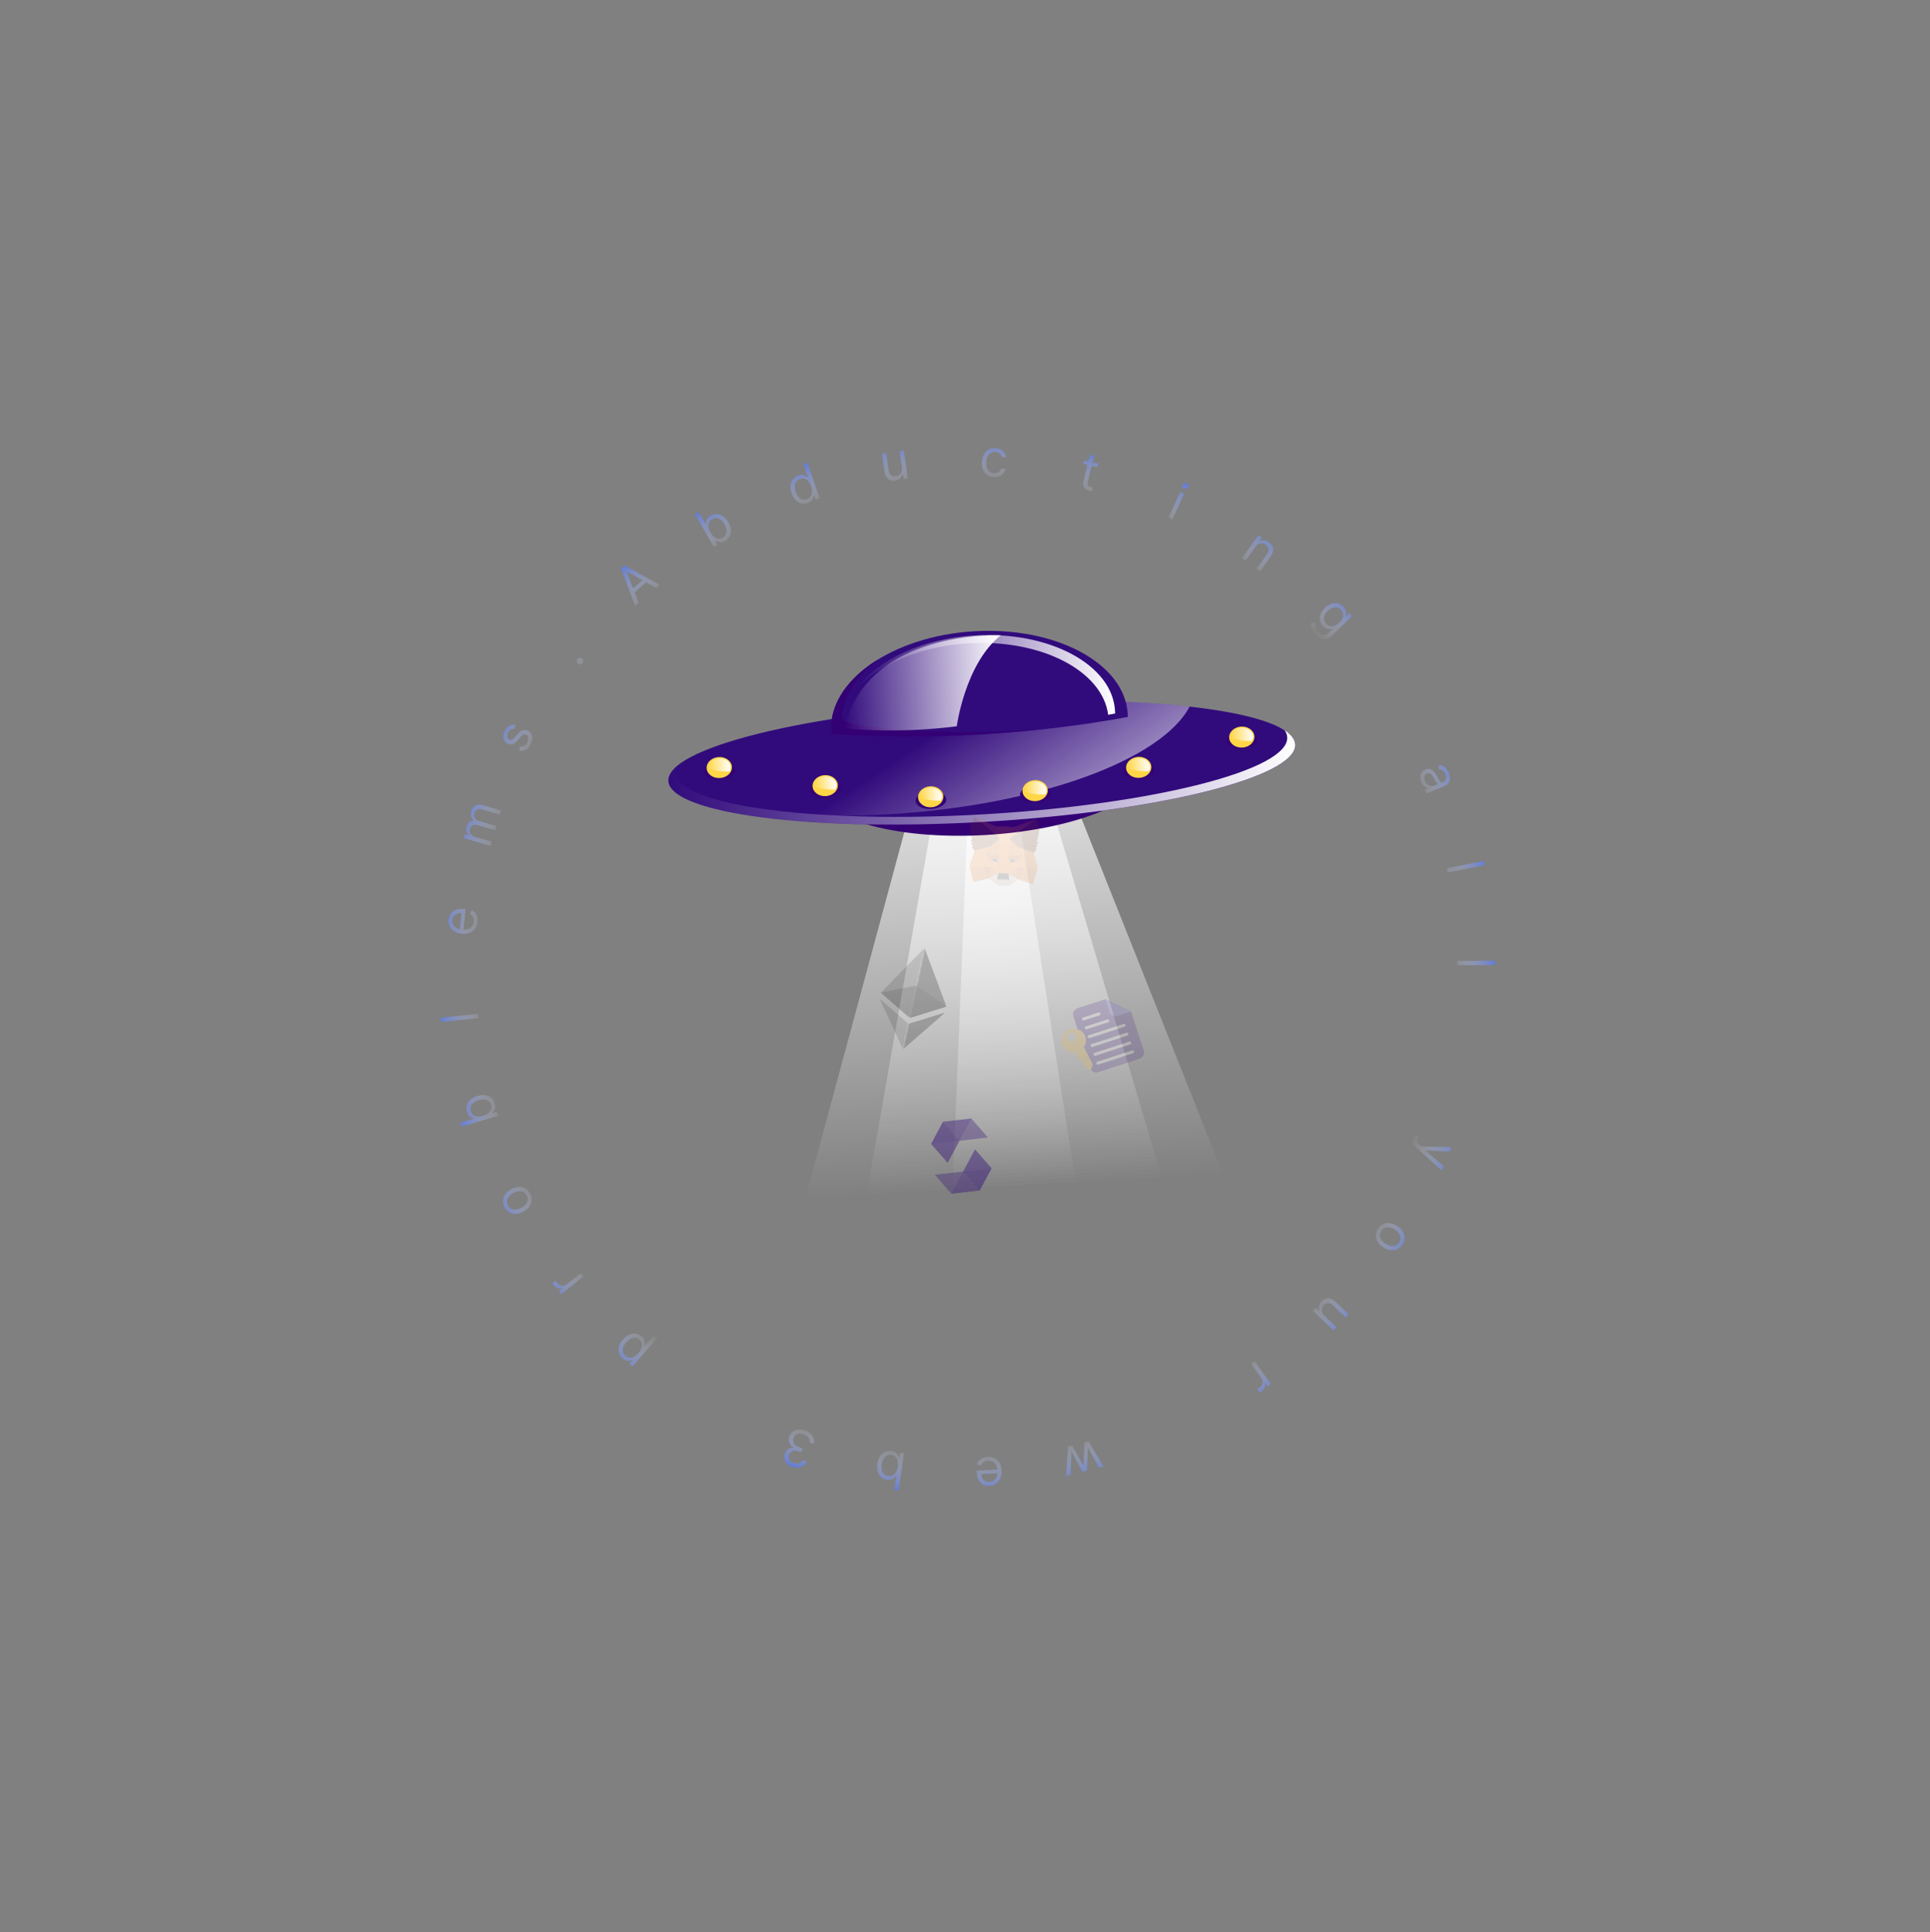 <svg width="1120" height="1121" viewBox="0 0 1120 1121" fill="none" xmlns="http://www.w3.org/2000/svg">
<rect x="0" y="0" width="1120" height="1121" fill="#808080" stroke="none"/>
<path d="M370.699 349.748L368.611 351.568L360.335 329.837L362.39 328.045L382.743 339.245L380.655 341.066L363.691 331.49L363.563 331.602L370.699 349.748ZM365.878 342.644L374.293 335.306L375.83 337.075L367.416 344.413L365.878 342.644Z" fill="url(#paint0_linear_10_604)"/>
<path d="M414.211 317.268L403.299 298.375L405.471 297.108L409.499 304.082L409.683 303.975C409.7 303.636 409.74 303.193 409.802 302.647C409.867 302.092 410.079 301.507 410.438 300.895C410.8 300.272 411.442 299.693 412.362 299.156C413.552 298.461 414.773 298.148 416.026 298.214C417.278 298.281 418.475 298.713 419.617 299.511C420.758 300.309 421.759 301.452 422.618 302.94C423.485 304.441 423.982 305.89 424.108 307.288C424.231 308.68 424.016 309.94 423.462 311.069C422.905 312.192 422.038 313.097 420.86 313.784C419.952 314.314 419.138 314.587 418.418 314.604C417.695 314.615 417.074 314.513 416.555 314.297C416.034 314.075 415.618 313.882 415.31 313.717L415.052 313.867L416.309 316.044L414.211 317.268ZM412.254 308.938C412.872 310.008 413.574 310.861 414.359 311.496C415.141 312.125 415.966 312.495 416.833 312.606C417.697 312.71 418.565 312.508 419.436 312C420.344 311.47 420.963 310.788 421.293 309.954C421.626 309.11 421.709 308.19 421.544 307.193C421.381 306.186 421.008 305.179 420.425 304.17C419.85 303.174 419.178 302.365 418.409 301.745C417.643 301.115 416.819 300.745 415.935 300.635C415.054 300.516 414.154 300.725 413.234 301.262C412.35 301.777 411.738 302.435 411.396 303.234C411.051 304.028 410.955 304.914 411.11 305.893C411.262 306.865 411.643 307.88 412.254 308.938Z" fill="url(#paint1_linear_10_604)"/>
<path d="M468.687 291.852C467.401 292.306 466.153 292.38 464.944 292.076C463.732 291.765 462.642 291.11 461.674 290.111C460.703 289.105 459.935 287.783 459.37 286.145C458.809 284.52 458.601 283.012 458.744 281.621C458.888 280.23 459.343 279.034 460.11 278.034C460.877 277.033 461.91 276.304 463.209 275.846C464.214 275.492 465.065 275.38 465.764 275.51C466.467 275.631 467.046 275.849 467.5 276.163C467.958 276.469 468.321 276.725 468.587 276.932L468.788 276.861L466.161 269.248L468.533 268.412L475.649 289.037L473.358 289.844L472.538 287.467L472.257 287.567C472.18 287.91 472.055 288.353 471.882 288.896C471.706 289.433 471.378 289.974 470.898 290.519C470.415 291.059 469.678 291.503 468.687 291.852ZM468.272 289.604C469.223 289.269 469.941 288.737 470.426 288.009C470.909 287.274 471.168 286.403 471.204 285.396C471.237 284.383 471.053 283.292 470.649 282.124C470.251 280.969 469.735 280.018 469.101 279.27C468.465 278.515 467.735 278.012 466.912 277.76C466.087 277.501 465.192 277.542 464.227 277.882C463.222 278.236 462.474 278.789 461.983 279.542C461.496 280.286 461.236 281.157 461.205 282.155C461.178 283.143 461.352 284.181 461.727 285.269C462.107 286.37 462.62 287.311 463.265 288.093C463.915 288.865 464.663 289.4 465.509 289.697C466.359 289.984 467.28 289.953 468.272 289.604Z" fill="url(#paint2_linear_10_604)"/>
<path d="M523.382 271.323L522.021 261.746L524.507 261.372L526.81 277.573L524.324 277.946L523.934 275.204L523.765 275.23C523.503 276.109 523.013 276.897 522.294 277.594C521.574 278.284 520.603 278.721 519.381 278.905C518.37 279.057 517.439 278.97 516.59 278.645C515.739 278.313 515.025 277.731 514.448 276.899C513.869 276.059 513.482 274.95 513.286 273.572L511.823 263.278L514.309 262.904L515.748 273.03C515.916 274.211 516.38 275.104 517.14 275.708C517.908 276.311 518.807 276.535 519.84 276.379C520.458 276.287 521.064 276.034 521.658 275.622C522.259 275.208 522.731 274.642 523.074 273.922C523.423 273.202 523.526 272.335 523.382 271.323Z" fill="url(#paint3_linear_10_604)"/>
<path d="M576.761 276.857C575.228 276.794 573.926 276.377 572.855 275.608C571.783 274.839 570.981 273.807 570.447 272.513C569.914 271.219 569.687 269.756 569.768 268.124C569.85 266.464 570.227 265.012 570.9 263.767C571.58 262.516 572.488 261.555 573.623 260.884C574.766 260.206 576.075 259.897 577.551 259.958C578.701 260.005 579.726 260.261 580.628 260.724C581.529 261.188 582.256 261.815 582.807 262.606C583.358 263.396 583.68 264.305 583.771 265.332L581.259 265.229C581.104 264.476 580.711 263.799 580.079 263.197C579.455 262.588 578.59 262.261 577.483 262.215C576.503 262.175 575.632 262.395 574.869 262.875C574.113 263.349 573.507 264.038 573.05 264.944C572.6 265.842 572.345 266.908 572.284 268.143C572.222 269.405 572.366 270.513 572.718 271.466C573.076 272.419 573.608 273.169 574.313 273.717C575.026 274.265 575.879 274.56 576.872 274.601C577.525 274.628 578.123 274.539 578.666 274.334C579.21 274.129 579.677 273.821 580.067 273.411C580.457 273 580.744 272.5 580.93 271.911L583.442 272.014C583.252 272.973 582.858 273.828 582.26 274.578C581.668 275.321 580.904 275.901 579.966 276.317C579.036 276.727 577.967 276.907 576.761 276.857Z" fill="url(#paint4_linear_10_604)"/>
<path d="M637.425 269.009L636.92 271.079L628.667 269.128L629.172 267.058L637.425 269.009ZM632.506 263.818L634.953 264.396L631.258 279.549C631.09 280.239 631.064 280.78 631.18 281.172C631.305 281.559 631.513 281.849 631.802 282.042C632.1 282.229 632.428 282.365 632.788 282.45C633.057 282.514 633.282 282.552 633.462 282.565C633.643 282.572 633.788 282.577 633.896 282.581L633.859 284.892C633.678 284.915 633.431 284.923 633.119 284.915C632.805 284.913 632.42 284.859 631.964 284.751C631.273 284.588 630.631 284.279 630.04 283.826C629.456 283.374 629.02 282.793 628.733 282.083C628.452 281.374 628.425 280.558 628.65 279.633L632.506 263.818Z" fill="url(#paint5_linear_10_604)"/>
<path d="M678.081 300.35L684.881 285.466L687.173 286.499L680.373 301.383L678.081 300.35ZM687.179 283.51C686.733 283.309 686.417 282.983 686.232 282.534C686.053 282.087 686.061 281.651 686.256 281.224C686.451 280.798 686.776 280.505 687.232 280.344C687.695 280.186 688.149 280.208 688.596 280.41C689.043 280.611 689.355 280.935 689.534 281.382C689.719 281.831 689.714 282.269 689.519 282.695C689.324 283.122 688.996 283.414 688.533 283.572C688.077 283.732 687.626 283.712 687.179 283.51Z" fill="url(#paint6_linear_10_604)"/>
<path d="M728.549 317.253L722.849 325.279L720.796 323.827L730.271 310.486L732.255 311.888L730.774 313.973L730.948 314.096C731.743 313.64 732.605 313.432 733.535 313.471C734.469 313.505 735.441 313.879 736.45 314.592C737.355 315.232 738.015 315.977 738.43 316.827C738.849 317.671 738.982 318.6 738.829 319.614C738.68 320.621 738.202 321.692 737.396 322.827L731.375 331.305L729.322 329.853L735.244 321.515C735.988 320.467 736.296 319.458 736.166 318.488C736.04 317.512 735.502 316.688 734.55 316.015C733.895 315.552 733.208 315.28 732.491 315.199C731.779 315.122 731.082 315.251 730.399 315.586C729.717 315.922 729.1 316.477 728.549 317.253Z" fill="url(#paint7_linear_10_604)"/>
<path d="M763.212 368.215C762.372 367.338 761.763 366.476 761.384 365.629C761.001 364.787 760.789 363.981 760.751 363.211C760.712 362.452 760.779 361.752 760.954 361.113L763.354 361.586C763.296 361.957 763.249 362.4 763.213 362.917C763.171 363.439 763.257 364.016 763.469 364.648C763.682 365.291 764.129 365.969 764.812 366.682C765.725 367.636 766.71 368.202 767.766 368.381C768.822 368.559 769.842 368.176 770.826 367.233L773.226 364.933L773.079 364.779C772.736 364.852 772.287 364.918 771.734 364.976C771.19 365.035 770.576 364.954 769.893 364.733C769.22 364.513 768.515 364.018 767.778 363.249C766.864 362.294 766.27 361.222 765.994 360.03C765.723 358.843 765.807 357.617 766.246 356.35C766.69 355.088 767.527 353.868 768.758 352.688C769.968 351.528 771.225 350.731 772.53 350.297C773.84 349.858 775.105 349.782 776.324 350.069C777.549 350.352 778.637 350.991 779.59 351.986C780.327 352.755 780.783 353.488 780.959 354.186C781.145 354.883 781.192 355.507 781.1 356.058C781.018 356.609 780.938 357.049 780.861 357.379L781.038 357.564L782.914 355.765L784.594 357.519L772.442 369.167C771.427 370.14 770.381 370.7 769.303 370.848C768.225 371.006 767.166 370.84 766.127 370.35C765.088 369.871 764.116 369.159 763.212 368.215ZM769.644 361.932C770.342 362.66 771.098 363.116 771.913 363.299C772.727 363.483 773.573 363.405 774.449 363.067C775.325 362.729 776.199 362.143 777.07 361.307C777.921 360.491 778.55 359.643 778.955 358.763C779.361 357.882 779.508 357.013 779.395 356.157C779.283 355.3 778.873 354.503 778.166 353.764C777.429 352.995 776.62 352.54 775.739 352.401C774.863 352.266 773.974 352.385 773.073 352.758C772.176 353.136 771.327 353.708 770.527 354.475C769.707 355.261 769.104 356.085 768.719 356.946C768.344 357.807 768.22 358.663 768.348 359.515C768.485 360.367 768.917 361.173 769.644 361.932Z" fill="url(#paint8_linear_10_604)"/>
<path d="M824.648 453.525C824.263 452.562 824.095 451.615 824.143 450.683C824.198 449.748 824.478 448.909 824.985 448.167C825.498 447.421 826.248 446.848 827.234 446.447C828.103 446.094 828.875 445.979 829.552 446.102C830.235 446.223 830.846 446.508 831.384 446.956C831.923 447.404 832.406 447.943 832.834 448.574C833.271 449.209 833.677 449.861 834.051 450.529C834.538 451.404 834.926 452.117 835.214 452.666C835.512 453.22 835.789 453.598 836.046 453.8C836.305 454.009 836.622 454.037 836.997 453.885L837.076 453.853C838.05 453.457 838.7 452.882 839.026 452.128C839.355 451.381 839.304 450.47 838.875 449.395C838.429 448.281 837.837 447.506 837.097 447.07C836.357 446.635 835.66 446.401 835.004 446.369L834.908 443.832C835.988 443.853 836.915 444.089 837.692 444.54C838.478 444.995 839.13 445.573 839.647 446.275C840.174 446.981 840.59 447.716 840.896 448.481C841.091 448.969 841.256 449.554 841.39 450.235C841.534 450.921 841.547 451.632 841.429 452.37C841.313 453.115 840.976 453.831 840.417 454.518C839.858 455.206 838.976 455.794 837.772 456.284L827.785 460.345L826.853 458.01L828.905 457.176L828.858 457.057C828.466 457.032 828.008 456.912 827.486 456.695C826.963 456.478 826.448 456.117 825.939 455.61C825.431 455.104 825.001 454.409 824.648 453.525ZM826.882 453.03C827.251 453.954 827.743 454.658 828.357 455.144C828.975 455.637 829.634 455.928 830.336 456.019C831.04 456.116 831.708 456.036 832.339 455.779L834.471 454.912C834.313 454.861 834.118 454.688 833.885 454.392C833.661 454.099 833.426 453.75 833.179 453.344C832.942 452.942 832.716 452.548 832.5 452.16C832.293 451.777 832.123 451.466 831.99 451.229C831.669 450.654 831.314 450.139 830.925 449.684C830.546 449.232 830.118 448.916 829.64 448.735C829.171 448.557 828.641 448.589 828.049 448.83C827.24 449.159 826.748 449.708 826.573 450.476C826.407 451.249 826.51 452.1 826.882 453.03Z" fill="url(#paint9_linear_10_604)"/>
<path d="M861.535 501.931L840.137 506.194L839.665 503.724L861.063 499.462L861.535 501.931Z" fill="url(#paint10_linear_10_604)"/>
<path d="M867.596 559.878L845.778 560.019L845.782 557.504L867.6 557.364L867.596 559.878Z" fill="url(#paint11_linear_10_604)"/>
<path d="M820.219 659.987C820.377 659.591 820.552 659.252 820.742 658.968C820.926 658.681 821.071 658.491 821.178 658.395L823.002 659.801C822.629 660.311 822.375 660.791 822.241 661.242C822.106 661.693 822.146 662.155 822.362 662.63C822.568 663.108 823.001 663.641 823.66 664.229L824.675 665.133L842.228 665.551L841.214 668.082L827.402 667.492L827.339 667.65L837.789 676.626L836.774 679.157L821.916 665.832C821.246 665.232 820.739 664.616 820.395 663.984C820.045 663.35 819.858 662.7 819.834 662.034C819.808 661.374 819.936 660.692 820.219 659.987Z" fill="url(#paint12_linear_10_604)"/>
<path d="M799.624 712.917C800.421 711.673 801.418 710.771 802.613 710.211C803.804 709.656 805.101 709.455 806.505 709.608C807.905 709.768 809.317 710.301 810.743 711.21C812.18 712.126 813.269 713.185 814.007 714.388C814.742 715.598 815.107 716.857 815.101 718.168C815.092 719.484 814.689 720.764 813.891 722.008C813.094 723.251 812.099 724.15 810.908 724.705C809.713 725.266 808.413 725.465 807.007 725.302C805.597 725.145 804.174 724.608 802.736 723.692C801.311 722.784 800.234 721.727 799.505 720.521C798.772 719.322 798.411 718.064 798.42 716.748C798.425 715.437 798.826 714.16 799.624 712.917ZM801.529 714.131C800.923 715.075 800.667 716.007 800.761 716.926C800.855 717.845 801.203 718.702 801.806 719.499C802.409 720.296 803.171 720.988 804.094 721.576C805.016 722.164 805.97 722.565 806.954 722.779C807.939 722.994 808.872 722.953 809.754 722.656C810.637 722.359 811.381 721.739 811.987 720.794C812.593 719.85 812.845 718.916 812.745 717.993C812.645 717.07 812.291 716.209 811.682 715.408C811.074 714.608 810.308 713.914 809.386 713.326C808.463 712.738 807.513 712.339 806.534 712.128C805.556 711.917 804.628 711.962 803.752 712.263C802.876 712.563 802.134 713.186 801.529 714.131Z" fill="url(#paint13_linear_10_604)"/>
<path d="M768.514 763.307L775.531 769.965L773.8 771.789L761.93 760.525L763.661 758.701L765.67 760.608L765.788 760.484C765.449 759.634 765.347 758.715 765.482 757.727C765.622 756.744 766.117 755.804 766.968 754.907C767.672 754.165 768.46 753.66 769.332 753.391C770.209 753.127 771.134 753.143 772.106 753.439C773.084 753.74 774.078 754.369 775.087 755.328L782.63 762.485L780.899 764.309L773.48 757.269C772.615 756.447 771.695 756.034 770.72 756.03C769.74 756.03 768.891 756.409 768.172 757.167C767.742 757.62 767.421 758.191 767.208 758.88C766.99 759.574 766.969 760.308 767.145 761.082C767.316 761.861 767.772 762.603 768.514 763.307Z" fill="url(#paint14_linear_10_604)"/>
<path d="M728.051 789.72L737.554 803.041L735.581 804.458L734.146 802.446L734.007 802.545C734.235 803.378 734.178 804.228 733.837 805.094C733.495 805.96 732.926 806.679 732.13 807.251C731.98 807.359 731.79 807.49 731.561 807.646C731.332 807.802 731.156 807.915 731.032 807.987L729.547 805.905C729.629 805.873 729.806 805.785 730.079 805.641C730.35 805.508 730.621 805.344 730.892 805.149C731.538 804.685 732.018 804.135 732.332 803.499C732.644 802.873 732.778 802.217 732.734 801.531C732.689 800.856 732.452 800.218 732.023 799.616L726.009 791.186L728.051 789.72Z" fill="url(#paint15_linear_10_604)"/>
<path d="M631.713 836.193L640.388 850.896L637.824 851.534L631.454 840.21L631.289 840.251L630.836 853.275L628.231 853.924L621.954 842.62L621.788 842.661L621.284 855.654L618.72 856.292L619.721 839.18L622.12 838.583L628.541 849.938L628.789 849.876L629.315 836.791L631.713 836.193Z" fill="url(#paint16_linear_10_604)"/>
<path d="M573.214 845.2C574.789 845.115 576.163 845.389 577.336 846.023C578.503 846.664 579.424 847.595 580.099 848.818C580.767 850.048 581.139 851.5 581.216 853.174C581.293 854.848 581.056 856.341 580.505 857.651C579.947 858.968 579.134 860.015 578.068 860.791C576.995 861.575 575.721 862.006 574.246 862.086C573.395 862.132 572.548 862.036 571.705 861.797C570.862 861.558 570.086 861.138 569.376 860.536C568.666 859.941 568.085 859.133 567.633 858.112C567.181 857.091 566.919 855.818 566.849 854.293L566.8 853.229L579.396 852.547L579.495 854.718L569.453 855.261C569.496 856.184 569.718 856.997 570.12 857.7C570.515 858.405 571.059 858.948 571.752 859.33C572.438 859.712 573.234 859.879 574.142 859.83C575.142 859.776 575.996 859.481 576.704 858.945C577.404 858.416 577.932 857.747 578.286 856.939C578.64 856.13 578.796 855.275 578.754 854.374L578.688 852.927C578.631 851.692 578.37 850.657 577.905 849.822C577.434 848.994 576.805 848.377 576.018 847.972C575.232 847.573 574.332 847.401 573.318 847.456C572.658 847.492 572.067 847.616 571.543 847.83C571.013 848.05 570.562 848.359 570.189 848.756C569.816 849.161 569.537 849.652 569.35 850.231L566.893 849.681C567.111 848.845 567.507 848.098 568.081 847.441C568.655 846.791 569.378 846.268 570.248 845.873C571.119 845.484 572.108 845.26 573.214 845.2Z" fill="url(#paint17_linear_10_604)"/>
<path d="M524.62 843.149L521.484 864.74L518.993 864.398L520.151 856.428L519.94 856.399C519.716 856.655 519.41 856.978 519.023 857.369C518.628 857.767 518.1 858.096 517.438 858.356C516.767 858.622 515.905 858.683 514.849 858.538C513.484 858.35 512.33 857.844 511.388 857.019C510.446 856.194 509.774 855.116 509.371 853.785C508.969 852.454 508.892 850.937 509.139 849.237C509.388 847.522 509.896 846.075 510.662 844.897C511.428 843.727 512.378 842.868 513.513 842.321C514.646 841.782 515.888 841.605 517.239 841.79C518.28 841.933 519.089 842.22 519.665 842.651C520.241 843.088 520.665 843.551 520.938 844.041C521.211 844.537 521.417 844.945 521.557 845.265L521.852 845.306L522.214 842.818L524.62 843.149ZM520.995 850.909C521.173 849.686 521.15 848.582 520.927 847.598C520.703 846.621 520.285 845.822 519.672 845.2C519.058 844.585 518.251 844.209 517.252 844.072C516.211 843.929 515.302 844.083 514.526 844.536C513.741 844.994 513.106 845.667 512.618 846.553C512.122 847.446 511.791 848.468 511.623 849.621C511.458 850.76 511.485 851.81 511.704 852.772C511.915 853.74 512.333 854.54 512.959 855.17C513.577 855.807 514.414 856.198 515.469 856.343C516.483 856.483 517.371 856.343 518.135 855.925C518.898 855.513 519.522 854.875 520.007 854.01C520.49 853.151 520.82 852.118 520.995 850.909Z" fill="url(#paint18_linear_10_604)"/>
<path d="M467.08 829.882C468.411 830.334 469.519 830.966 470.403 831.776C471.28 832.585 471.884 833.499 472.214 834.519C472.535 835.543 472.535 836.605 472.214 837.703L469.673 836.839C469.849 836.157 469.82 835.505 469.584 834.885C469.346 834.271 468.946 833.723 468.384 833.239C467.823 832.756 467.145 832.379 466.352 832.11C465.464 831.808 464.624 831.695 463.831 831.77C463.038 831.846 462.351 832.092 461.77 832.51C461.189 832.927 460.773 833.498 460.522 834.223C460.259 834.981 460.216 835.713 460.392 836.418C460.566 837.13 460.959 837.774 461.571 838.349C462.183 838.925 463.014 839.391 464.063 839.748L465.717 840.31L464.949 842.525L463.295 841.962C462.475 841.683 461.704 841.586 460.983 841.671C460.255 841.754 459.623 842.004 459.087 842.422C458.545 842.838 458.148 843.408 457.896 844.133C457.654 844.83 457.598 845.49 457.728 846.112C457.859 846.734 458.156 847.285 458.621 847.766C459.079 848.244 459.688 848.612 460.448 848.871C461.16 849.113 461.878 849.211 462.601 849.164C463.315 849.122 463.955 848.923 464.522 848.568C465.086 848.22 465.504 847.709 465.775 847.036L468.195 847.859C467.78 848.926 467.126 849.761 466.232 850.365C465.337 850.975 464.315 851.341 463.169 851.461C462.015 851.579 460.843 851.436 459.653 851.031C458.375 850.597 457.369 849.966 456.634 849.138C455.896 848.317 455.427 847.404 455.227 846.398C455.028 845.393 455.096 844.403 455.434 843.43C455.836 842.269 456.486 841.384 457.382 840.773C458.271 840.16 459.291 839.873 460.443 839.912L460.499 839.751C459.269 839.093 458.442 838.193 458.019 837.052C457.593 835.917 457.607 834.695 458.061 833.386C458.45 832.266 459.105 831.363 460.026 830.679C460.939 829.999 462.008 829.582 463.234 829.429C464.459 829.276 465.741 829.427 467.08 829.882Z" fill="url(#paint19_linear_10_604)"/>
<path d="M381.741 775.795L367.04 792.828L365.2 791.243L366.899 789.275L366.673 789.08C366.347 789.175 365.917 789.282 365.381 789.402C364.836 789.523 364.216 789.513 363.52 789.374C362.815 789.234 362.059 788.817 361.252 788.122C360.208 787.222 359.513 786.169 359.167 784.961C358.82 783.753 358.837 782.479 359.216 781.137C359.596 779.795 360.347 778.473 361.47 777.172C362.602 775.86 363.807 774.915 365.084 774.338C366.357 773.766 367.616 773.557 368.861 773.711C370.102 773.871 371.239 774.396 372.273 775.286C373.069 775.973 373.593 776.654 373.844 777.33C374.091 778.011 374.197 778.633 374.163 779.194C374.125 779.76 374.078 780.217 374.023 780.563L374.184 780.702L379.836 774.153L381.741 775.795ZM370.514 785.021C371.321 784.085 371.896 783.142 372.239 782.19C372.577 781.244 372.656 780.342 372.477 779.485C372.293 778.632 371.819 777.877 371.055 777.219C370.259 776.533 369.413 776.17 368.519 776.13C367.614 776.091 366.719 776.314 365.833 776.797C364.936 777.281 364.108 777.964 363.347 778.846C362.595 779.717 362.052 780.618 361.718 781.548C361.374 782.48 361.294 783.382 361.48 784.254C361.655 785.127 362.146 785.911 362.953 786.607C363.728 787.274 364.548 787.639 365.414 787.701C366.276 787.768 367.143 787.568 368.015 787.101C368.883 786.639 369.715 785.946 370.514 785.021Z" fill="url(#paint20_linear_10_604)"/>
<path d="M338.544 740.659L325.717 750.82L324.214 748.912L326.151 747.378L326.045 747.244C325.226 747.512 324.377 747.496 323.498 747.196C322.619 746.895 321.876 746.36 321.269 745.591C321.155 745.446 321.015 745.262 320.849 745.04C320.683 744.818 320.562 744.647 320.485 744.527L322.489 742.939C322.525 743.019 322.621 743.193 322.777 743.459C322.922 743.724 323.099 743.988 323.305 744.25C323.798 744.875 324.368 745.329 325.017 745.612C325.655 745.895 326.315 745.997 326.996 745.92C327.667 745.842 328.292 745.573 328.871 745.114L336.988 738.685L338.544 740.659Z" fill="url(#paint21_linear_10_604)"/>
<path d="M307.704 692.534C308.381 693.847 308.663 695.162 308.55 696.478C308.435 697.789 307.959 699.014 307.125 700.154C306.287 701.288 305.119 702.246 303.62 703.028C302.109 703.816 300.648 704.23 299.238 704.269C297.825 704.301 296.553 703.988 295.422 703.328C294.287 702.662 293.382 701.673 292.705 700.36C292.029 699.046 291.748 697.735 291.864 696.425C291.976 695.108 292.455 693.881 293.299 692.744C294.14 691.601 295.316 690.634 296.827 689.846C298.326 689.064 299.778 688.659 301.186 688.629C302.589 688.594 303.858 688.909 304.993 689.575C306.124 690.235 307.027 691.221 307.704 692.534ZM305.702 693.579C305.188 692.581 304.51 691.894 303.668 691.516C302.826 691.138 301.91 691.011 300.919 691.136C299.929 691.26 298.948 691.575 297.979 692.081C297.009 692.587 296.185 693.213 295.507 693.959C294.829 694.706 294.398 695.535 294.213 696.449C294.029 697.362 294.194 698.317 294.708 699.315C295.222 700.312 295.903 700.998 296.751 701.373C297.599 701.748 298.522 701.871 299.519 701.743C300.516 701.616 301.499 701.299 302.469 700.793C303.438 700.287 304.259 699.663 304.931 698.92C305.602 698.177 306.027 697.35 306.206 696.44C306.384 695.53 306.216 694.576 305.702 693.579Z" fill="url(#paint22_linear_10_604)"/>
<path d="M288.917 647.377L268.019 653.647L267.313 651.234L275.028 648.92L274.968 648.715C274.644 648.619 274.225 648.478 273.712 648.291C273.189 648.099 272.675 647.757 272.168 647.264C271.653 646.766 271.245 646.006 270.947 644.983C270.56 643.661 270.549 642.396 270.914 641.189C271.279 639.982 271.984 638.914 273.029 637.985C274.075 637.056 275.421 636.345 277.067 635.851C278.727 635.353 280.248 635.204 281.631 635.404C283.008 635.607 284.176 636.109 285.135 636.911C286.088 637.715 286.756 638.772 287.138 640.08C287.433 641.089 287.503 641.947 287.347 642.654C287.184 643.363 286.936 643.945 286.604 644.401C286.264 644.859 285.977 645.219 285.743 645.482L285.827 645.768L288.235 645.046L288.917 647.377ZM280.386 647.356C281.57 647.001 282.563 646.514 283.367 645.895C284.163 645.278 284.718 644.559 285.033 643.737C285.341 642.918 285.354 642.025 285.071 641.057C284.776 640.048 284.264 639.286 283.537 638.77C282.8 638.249 281.929 637.955 280.925 637.885C279.912 637.811 278.847 637.941 277.732 638.276C276.63 638.607 275.686 639.075 274.902 639.681C274.108 640.283 273.552 641.002 273.235 641.839C272.908 642.671 272.895 643.598 273.193 644.621C273.48 645.602 273.97 646.353 274.662 646.872C275.347 647.393 276.182 647.691 277.166 647.766C278.143 647.844 279.216 647.707 280.386 647.356Z" fill="url(#paint23_linear_10_604)"/>
<path d="M255.694 590.425L277.399 588.212L277.634 590.715L255.929 592.928L255.694 590.425Z" fill="url(#paint24_linear_10_604)"/>
<path d="M277.163 534.919C277.011 536.489 276.533 537.811 275.729 538.888C274.919 539.956 273.858 540.743 272.546 541.246C271.228 541.742 269.734 541.915 268.064 541.766C266.395 541.618 264.953 541.183 263.738 540.461C262.518 539.732 261.603 538.788 260.995 537.629C260.381 536.462 260.145 535.143 260.287 533.673C260.37 532.824 260.593 531.999 260.956 531.197C261.319 530.395 261.852 529.684 262.555 529.062C263.25 528.439 264.137 527.973 265.216 527.662C266.295 527.352 267.595 527.265 269.116 527.4L270.178 527.495L268.959 540.049L266.794 539.857L267.766 529.847C266.846 529.765 266.008 529.876 265.25 530.179C264.494 530.475 263.874 530.94 263.392 531.575C262.91 532.202 262.625 532.968 262.537 533.873C262.44 534.87 262.604 535.754 263.029 536.526C263.447 537.291 264.03 537.903 264.777 538.361C265.525 538.82 266.348 539.089 267.246 539.17L268.689 539.298C269.92 539.408 270.984 539.289 271.881 538.941C272.772 538.585 273.477 538.046 273.997 537.322C274.51 536.597 274.815 535.73 274.913 534.719C274.977 534.061 274.943 533.459 274.81 532.913C274.672 532.359 274.434 531.87 274.096 531.448C273.752 531.025 273.307 530.683 272.762 530.42L273.676 528.063C274.472 528.391 275.152 528.883 275.716 529.539C276.273 530.195 276.682 530.98 276.943 531.894C277.197 532.808 277.27 533.817 277.163 534.919Z" fill="url(#paint25_linear_10_604)"/>
<path d="M284.707 490.775L268.981 486.254L269.667 483.924L272.124 484.631L272.185 484.426C271.441 483.858 270.945 483.143 270.696 482.28C270.439 481.416 270.462 480.473 270.763 479.451C271.068 478.415 271.557 477.621 272.231 477.069C272.9 476.507 273.712 476.153 274.666 476.006L274.714 475.842C274.02 475.207 273.552 474.419 273.312 473.477C273.064 472.534 273.105 471.5 273.437 470.376C273.85 468.973 274.629 467.952 275.772 467.312C276.909 466.671 278.402 466.616 280.252 467.148L290.777 470.173L290.067 472.585L279.541 469.559C278.381 469.226 277.458 469.304 276.773 469.795C276.088 470.285 275.619 470.959 275.366 471.818C275.041 472.921 275.124 473.873 275.614 474.671C276.098 475.468 276.848 476.012 277.865 476.305L288.104 479.248L287.381 481.7L276.61 478.604C275.716 478.347 274.91 478.43 274.194 478.852C273.47 479.272 272.974 479.939 272.705 480.851C272.52 481.478 272.515 482.112 272.689 482.753C272.864 483.388 273.2 483.957 273.696 484.462C274.186 484.957 274.817 485.316 275.589 485.538L285.418 488.363L284.707 490.775Z" fill="url(#paint26_linear_10_604)"/>
<path d="M299.064 420.505L298.599 422.803C298.198 422.758 297.776 422.778 297.333 422.863C296.887 422.939 296.452 423.132 296.028 423.442C295.605 423.752 295.225 424.232 294.89 424.883C294.432 425.773 294.255 426.619 294.361 427.423C294.463 428.216 294.827 428.773 295.454 429.092C296.011 429.376 296.555 429.398 297.085 429.158C297.616 428.919 298.211 428.425 298.868 427.676L300.512 425.787C301.499 424.648 302.482 423.926 303.463 423.62C304.437 423.312 305.433 423.417 306.452 423.936C307.287 424.362 307.91 424.983 308.321 425.798C308.735 426.607 308.912 427.534 308.853 428.58C308.793 429.626 308.472 430.714 307.89 431.844C307.125 433.327 306.17 434.391 305.023 435.034C303.877 435.677 302.617 435.812 301.243 435.439L301.805 433.047C302.694 433.245 303.479 433.163 304.161 432.801C304.846 432.433 305.424 431.791 305.896 430.875C306.433 429.834 306.638 428.894 306.51 428.056C306.38 427.208 306.001 426.624 305.375 426.305C304.869 426.047 304.354 426.008 303.83 426.187C303.3 426.363 302.76 426.774 302.212 427.419L300.393 429.553C299.391 430.724 298.396 431.453 297.41 431.739C296.42 432.016 295.422 431.898 294.416 431.385C293.593 430.966 292.985 430.364 292.589 429.581C292.197 428.791 292.027 427.903 292.08 426.918C292.136 425.926 292.427 424.918 292.954 423.896C293.696 422.456 294.595 421.487 295.65 420.989C296.709 420.485 297.847 420.323 299.064 420.505Z" fill="url(#paint27_linear_10_604)"/>
<path d="M338.156 384.742C337.832 385.155 337.405 385.394 336.877 385.459C336.348 385.523 335.876 385.394 335.462 385.07C335.048 384.747 334.809 384.321 334.744 383.793C334.68 383.265 334.81 382.794 335.134 382.38C335.458 381.967 335.885 381.728 336.414 381.663C336.942 381.599 337.414 381.728 337.828 382.052C338.102 382.266 338.299 382.533 338.419 382.852C338.544 383.165 338.586 383.491 338.546 383.829C338.505 384.158 338.375 384.462 338.156 384.742Z" fill="url(#paint28_linear_10_604)"/>
<path d="M710.247 682.494L467.001 696.643L526.027 478.151L626.574 472.285L710.247 682.494Z" fill="url(#paint29_linear_10_604)"/>
<path d="M674.594 684.557L502.654 694.581L540.751 477.291L611.851 473.144L674.594 684.557Z" fill="url(#paint30_linear_10_604)"/>
<path d="M624.451 687.441L552.738 691.669L561.474 476.067L591.127 474.369L624.451 687.441Z" fill="url(#paint31_linear_10_604)"/>
<path d="M572.177 484.447C625.485 481.339 667.817 463.459 666.727 444.509C665.638 425.56 621.541 412.718 568.233 415.825C514.925 418.933 472.593 436.813 473.682 455.762C474.772 474.712 518.869 487.554 572.177 484.447Z" fill="#340175"/>
<path d="M571.696 476.824C672.132 470.969 752.668 450.861 751.579 431.912C750.489 412.963 668.187 402.348 567.751 408.202C467.316 414.057 386.78 434.165 387.869 453.114C388.958 472.063 471.26 482.678 571.696 476.824Z" fill="#310B7C"/>
<path d="M690.348 409.939C657.778 406.342 614.773 405.415 567.793 408.154C467.393 414.015 386.86 434.121 387.946 453.071C388.207 457.082 392.031 460.7 398.922 463.912C430.933 471.579 471.71 475.024 515.761 472.391C602.696 467.314 674.114 440.82 690.348 409.939Z" fill="url(#paint32_linear_10_604)"/>
<path d="M745.454 423.662C746.38 424.949 746.899 426.339 746.978 427.745C748.065 446.695 669.522 466.698 571.493 472.414C473.463 478.13 393.151 467.409 392.064 448.459C391.985 447.053 392.345 445.632 393.144 444.194C389.582 447.112 387.782 450.112 387.946 453.071C389.033 472.021 471.336 482.639 571.736 476.778C672.137 470.918 752.67 450.812 751.583 431.862C751.392 428.963 749.269 426.194 745.454 423.662Z" fill="url(#paint33_linear_10_604)"/>
<path d="M568.816 426.138C599.901 424.301 629.047 420.714 654.483 415.942C654.463 415.356 654.442 414.77 654.421 414.184C652.762 384.952 612.866 363.455 565.36 366.243C517.853 369.031 480.676 394.982 482.394 424.24C482.415 424.826 482.496 425.44 482.544 425.966C508.362 427.784 537.731 427.976 568.816 426.138Z" fill="#310B7C"/>
<path d="M565.915 368.659C535.356 370.448 509.6 382.716 497.573 399.15C510.769 385.051 534.515 374.822 562.177 373.227C604.269 370.783 639.743 389.184 643.088 414.714C644.428 414.46 645.769 414.205 647.109 413.951C647.12 413.452 647.099 412.865 647.051 412.339C645.514 385.686 609.179 366.172 565.915 368.659Z" fill="url(#paint34_linear_10_604)"/>
<path d="M510.111 382.227C492.309 393.002 481.467 408.102 482.362 424.153C482.383 424.739 482.463 425.353 482.511 425.879C508.33 427.697 537.698 427.889 568.783 426.051C580.55 425.358 591.986 424.443 603.032 423.277C514.302 428.184 489.129 418.154 489.129 418.154C486.479 399.789 510.111 382.227 510.111 382.227Z" fill="#340175"/>
<path d="M721.024 434.677C725.939 434.39 729.792 431.871 729.63 429.051C729.468 426.23 725.352 424.176 720.437 424.462C715.522 424.749 711.669 427.267 711.831 430.088C711.993 432.909 716.109 434.963 721.024 434.677Z" fill="#340175"/>
<path d="M720.968 433.73C725.015 433.494 728.14 430.576 727.947 427.213C727.753 423.85 724.315 421.315 720.268 421.551C716.22 421.787 713.095 424.705 713.289 428.068C713.482 431.431 716.92 433.966 720.968 433.73Z" fill="#FFD647"/>
<path d="M720.324 422.23C716.694 422.45 713.941 425.016 714.105 427.975C715.769 428.589 717.667 429.165 719.733 429.53C722.152 429.912 724.474 430.033 726.492 429.871C726.992 429.09 727.221 428.113 727.19 427.233C726.966 424.248 723.953 422.01 720.324 422.23Z" fill="url(#paint35_linear_10_604)"/>
<path d="M661.221 452.317C666.136 452.03 669.989 449.511 669.827 446.69C669.664 443.87 665.549 441.815 660.633 442.102C655.718 442.388 651.865 444.907 652.027 447.728C652.189 450.549 656.305 452.603 661.221 452.317Z" fill="#340175"/>
<path d="M661.161 451.304C665.208 451.068 668.333 448.151 668.14 444.788C667.947 441.425 664.508 438.889 660.461 439.125C656.413 439.361 653.288 442.279 653.482 445.642C653.675 449.005 657.113 451.54 661.161 451.304Z" fill="#FFD647"/>
<path d="M660.467 439.791C656.838 440.012 654.084 442.578 654.248 445.536C655.913 446.15 657.811 446.727 659.877 447.092C662.296 447.473 664.617 447.594 666.635 447.432C667.136 446.651 667.365 445.674 667.333 444.795C667.169 441.836 664.096 439.571 660.467 439.791Z" fill="url(#paint36_linear_10_604)"/>
<path d="M601.119 465.822C606.034 465.535 609.887 463.016 609.725 460.196C609.563 457.375 605.447 455.321 600.532 455.607C595.616 455.894 591.763 458.412 591.926 461.233C592.088 464.054 596.204 466.108 601.119 465.822Z" fill="#340175"/>
<path d="M601.059 464.809C605.107 464.573 608.231 461.656 608.038 458.293C607.845 454.93 604.407 452.395 600.359 452.63C596.311 452.866 593.186 455.784 593.38 459.147C593.573 462.51 597.011 465.045 601.059 464.809Z" fill="#FFD647"/>
<path d="M600.437 453.309C596.808 453.529 594.054 456.095 594.218 459.053C595.883 459.668 597.781 460.244 599.847 460.609C602.266 460.991 604.587 461.111 606.605 460.95C607.105 460.168 607.335 459.192 607.303 458.312C607.079 455.327 604.039 453.148 600.437 453.309Z" fill="url(#paint37_linear_10_604)"/>
<path d="M540.516 469.33C545.431 469.043 549.284 466.524 549.122 463.704C548.96 460.883 544.844 458.828 539.929 459.115C535.014 459.402 531.161 461.92 531.323 464.741C531.485 467.562 535.601 469.616 540.516 469.33Z" fill="#340175"/>
<path d="M540.46 468.383C544.508 468.147 547.632 465.229 547.439 461.866C547.246 458.503 543.808 455.968 539.76 456.204C535.712 456.44 532.587 459.357 532.781 462.721C532.974 466.084 536.412 468.619 540.46 468.383Z" fill="#FFD647"/>
<path d="M539.759 456.871C536.129 457.091 533.375 459.657 533.54 462.615C535.204 463.23 537.102 463.806 539.168 464.171C541.587 464.552 543.909 464.673 545.927 464.512C546.427 463.73 546.656 462.753 546.625 461.874C546.461 458.916 543.388 456.65 539.759 456.871Z" fill="url(#paint38_linear_10_604)"/>
<path d="M479.286 462.914C484.201 462.627 488.054 460.108 487.892 457.287C487.73 454.467 483.614 452.412 478.698 452.699C473.783 452.985 469.93 455.504 470.092 458.325C470.254 461.146 474.37 463.2 479.286 462.914Z" fill="#340175"/>
<path d="M479.226 461.901C483.273 461.665 486.398 458.748 486.205 455.385C486.011 452.021 482.573 449.486 478.526 449.722C474.478 449.958 471.353 452.876 471.546 456.239C471.74 459.602 475.178 462.137 479.226 461.901Z" fill="#FFD647"/>
<path d="M478.545 450.385C474.916 450.605 472.162 453.171 472.327 456.129C473.991 456.744 475.889 457.32 477.955 457.685C480.374 458.067 482.696 458.187 484.714 458.026C485.214 457.244 485.443 456.268 485.412 455.388C485.247 452.43 482.148 450.224 478.545 450.385Z" fill="url(#paint39_linear_10_604)"/>
<path d="M417.822 452.359C422.737 452.072 426.591 449.554 426.428 446.733C426.266 443.912 422.15 441.858 417.235 442.144C412.32 442.431 408.467 444.95 408.629 447.77C408.791 450.591 412.907 452.645 417.822 452.359Z" fill="#340175"/>
<path d="M417.766 451.412C421.814 451.176 424.938 448.259 424.745 444.895C424.552 441.532 421.114 438.997 417.066 439.233C413.018 439.469 409.894 442.387 410.087 445.75C410.28 449.113 413.718 451.648 417.766 451.412Z" fill="#FFD647"/>
<path d="M417.132 439.915C413.503 440.135 410.749 442.701 410.913 445.659C412.578 446.274 414.476 446.85 416.542 447.215C418.961 447.596 421.282 447.717 423.3 447.556C423.8 446.774 424.03 445.797 423.998 444.918C423.774 441.932 420.761 439.694 417.132 439.915Z" fill="url(#paint40_linear_10_604)"/>
<path d="M490.045 422.464C490.045 422.464 517.63 426.096 555.212 421.38C555.212 421.38 560.046 385.015 580.784 368.586C580.757 368.646 503.473 364.713 490.045 422.464Z" fill="url(#paint41_linear_10_604)"/>
<g opacity="0.17">
<path d="M641.464 579.698L625.331 584.94C623.346 585.585 622.235 587.644 622.85 589.537L625.355 597.246C626.925 597.726 628.311 598.742 629.192 600.22C630.553 602.503 630.342 605.267 628.892 607.373L634.071 617.624L633.08 620.556L633.044 620.549C633.915 621.925 635.692 622.581 637.383 622.031L661.303 614.259C663.288 613.614 664.399 611.556 663.784 609.662L656.374 586.856L641.464 579.698Z" fill="#330D84"/>
<path d="M641.464 579.698L643.878 587.126C644.493 589.019 646.601 590.031 648.586 589.387L656.374 586.856L641.464 579.698Z" fill="#6857E5"/>
<path d="M637.466 587.453L628.513 590.362C628.285 590.436 628.094 590.593 627.983 590.8C627.871 591.006 627.849 591.245 627.919 591.463C627.99 591.68 628.149 591.86 628.36 591.961C628.572 592.063 628.819 592.078 629.047 592.004L638 589.095C638.228 589.021 638.419 588.863 638.531 588.657C638.642 588.45 638.665 588.212 638.594 587.994C638.523 587.776 638.365 587.597 638.153 587.495C637.942 587.394 637.695 587.378 637.466 587.453ZM642.575 591.458L630.178 595.486C629.95 595.56 629.759 595.718 629.648 595.924C629.536 596.131 629.514 596.369 629.584 596.587C629.655 596.805 629.814 596.984 630.025 597.086C630.237 597.187 630.484 597.202 630.712 597.128L643.109 593.1C643.337 593.026 643.528 592.868 643.639 592.662C643.751 592.456 643.774 592.217 643.703 591.999C643.632 591.782 643.474 591.602 643.262 591.501C643.051 591.399 642.804 591.384 642.575 591.458ZM651.989 594.064L631.843 600.61C631.615 600.684 631.424 600.842 631.313 601.048C631.201 601.255 631.178 601.493 631.249 601.711C631.32 601.929 631.479 602.108 631.69 602.21C631.901 602.311 632.149 602.326 632.377 602.252L652.522 595.707C652.751 595.632 652.942 595.475 653.053 595.268C653.164 595.062 653.187 594.824 653.116 594.606C653.046 594.388 652.887 594.209 652.676 594.107C652.464 594.005 652.217 593.99 651.989 594.064ZM653.654 599.188L633.508 605.734C633.28 605.808 633.089 605.966 632.978 606.172C632.866 606.379 632.843 606.617 632.914 606.835C632.985 607.053 633.143 607.232 633.355 607.334C633.566 607.435 633.813 607.45 634.042 607.376L654.187 600.831C654.416 600.756 654.606 600.599 654.718 600.392C654.829 600.186 654.852 599.948 654.781 599.73C654.711 599.512 654.552 599.333 654.34 599.231C654.129 599.129 653.882 599.114 653.654 599.188ZM655.319 604.313L635.173 610.858C634.945 610.932 634.754 611.09 634.643 611.297C634.531 611.503 634.508 611.741 634.579 611.959C634.65 612.177 634.808 612.356 635.02 612.458C635.231 612.559 635.478 612.575 635.707 612.501L655.852 605.955C656.081 605.881 656.271 605.723 656.383 605.517C656.494 605.31 656.517 605.072 656.446 604.854C656.376 604.636 656.217 604.457 656.005 604.355C655.794 604.254 655.547 604.238 655.319 604.313ZM656.983 609.437L636.838 615.982C636.61 616.056 636.419 616.214 636.307 616.421C636.196 616.627 636.173 616.865 636.244 617.083C636.315 617.301 636.473 617.48 636.685 617.582C636.896 617.683 637.143 617.699 637.372 617.625L657.517 611.079C657.745 611.005 657.936 610.847 658.048 610.641C658.159 610.434 658.182 610.196 658.111 609.978C658.04 609.76 657.882 609.581 657.67 609.479C657.459 609.378 657.212 609.362 656.983 609.437Z" fill="white"/>
<path d="M629.192 600.22C627.276 597.006 622.97 595.968 619.576 597.902C616.181 599.837 614.982 604.011 616.899 607.226C618.259 609.509 620.823 610.692 623.412 610.495L626.888 615.5L629.106 616.035L628.588 617.839L630.449 618.288L629.974 619.943L629.982 619.954L633.08 620.556L634.071 617.624L628.892 607.373C630.342 605.267 630.553 602.502 629.192 600.22ZM623.111 603.834C621.822 604.568 620.187 604.174 619.459 602.953C618.732 601.733 619.187 600.147 620.476 599.413C621.765 598.678 623.4 599.072 624.128 600.293C624.856 601.514 624.401 603.099 623.111 603.834Z" fill="#FFBE1B"/>
</g>
<g opacity="0.52">
<path opacity="0.45" d="M563.695 648.947L556.818 661.81L540.359 663.685L547.23 650.823L563.695 648.947Z" fill="#300B77"/>
<path opacity="0.6" d="M556.818 661.81L573.283 659.934L563.695 648.947L547.23 650.823L556.818 661.81Z" fill="#300B77"/>
<path opacity="0.8" d="M549.946 674.667L556.818 661.81L547.23 650.823L540.359 663.685L549.946 674.667Z" fill="#300B77"/>
<path opacity="0.45" d="M552.064 692.544L558.941 679.682L575.406 677.806L568.529 690.668L552.064 692.544Z" fill="#300B77"/>
<path opacity="0.6" d="M558.941 679.682L542.476 681.558L552.064 692.544L568.529 690.668L558.941 679.682Z" fill="#300B77"/>
<path opacity="0.8" d="M565.813 666.825L558.941 679.682L568.529 690.668L575.406 677.806L565.813 666.825Z" fill="#300B77"/>
</g>
<g opacity="0.15">
<path d="M601.433 475.33L585.304 486.938L588.409 479.894L601.433 475.33Z" fill="#E17726" stroke="#E17726" stroke-width="0.25" stroke-linecap="round" stroke-linejoin="round"/>
<path d="M565.384 474.071L580.422 486.893L577.939 479.528L565.384 474.071Z" fill="#E27625" stroke="#E27625" stroke-width="0.25" stroke-linecap="round" stroke-linejoin="round"/>
<path d="M594.852 503.458L590.456 509.955L599.287 512.898L602.105 503.837L594.852 503.458Z" fill="#E27625" stroke="#E27625" stroke-width="0.25" stroke-linecap="round" stroke-linejoin="round"/>
<path d="M562.725 502.461L564.904 511.697L573.919 509.377L569.986 502.589L562.725 502.461Z" fill="#E27625" stroke="#E27625" stroke-width="0.25" stroke-linecap="round" stroke-linejoin="round"/>
<path d="M574.073 491.314L571.439 495.112L580.23 495.795L580.342 485.761L574.073 491.314Z" fill="#E27625" stroke="#E27625" stroke-width="0.25" stroke-linecap="round" stroke-linejoin="round"/>
<path d="M591.562 491.924L585.577 485.943L584.984 496.086L593.802 496.018L591.562 491.924Z" fill="#E27625" stroke="#E27625" stroke-width="0.25" stroke-linecap="round" stroke-linejoin="round"/>
<path d="M573.919 509.377L579.369 506.807L574.86 502.885L573.919 509.377Z" fill="#E27625" stroke="#E27625" stroke-width="0.25" stroke-linecap="round" stroke-linejoin="round"/>
<path d="M585.199 507.011L590.456 509.955L589.97 503.413L585.199 507.011Z" fill="#E27625" stroke="#E27625" stroke-width="0.25" stroke-linecap="round" stroke-linejoin="round"/>
<path d="M590.456 509.955L585.199 507.011L585.548 510.662L585.495 512.166L590.456 509.955Z" fill="#D5BFB2" stroke="#D5BFB2" stroke-width="0.25" stroke-linecap="round" stroke-linejoin="round"/>
<path d="M573.919 509.377L578.828 512.058L578.881 510.554L579.483 506.936L573.919 509.377Z" fill="#D5BFB2" stroke="#D5BFB2" stroke-width="0.25" stroke-linecap="round" stroke-linejoin="round"/>
<path d="M579.226 500.654L574.872 499.121L578.018 497.725L579.226 500.654Z" fill="#233447" stroke="#233447" stroke-width="0.25" stroke-linecap="round" stroke-linejoin="round"/>
<path d="M585.651 500.878L587.06 498.041L590.101 499.653L585.651 500.878Z" fill="#233447" stroke="#233447" stroke-width="0.25" stroke-linecap="round" stroke-linejoin="round"/>
<path d="M573.919 509.377L574.864 502.76L569.982 502.715L573.919 509.377Z" fill="#CC6228" stroke="#CC6228" stroke-width="0.25" stroke-linecap="round" stroke-linejoin="round"/>
<path d="M589.855 503.283L590.337 509.95L594.729 503.579L589.855 503.283Z" fill="#CC6228" stroke="#CC6228" stroke-width="0.25" stroke-linecap="round" stroke-linejoin="round"/>
<path d="M593.921 496.022L585.103 496.091L585.77 500.882L587.179 498.045L590.22 499.657L593.921 496.022Z" fill="#CC6228" stroke="#CC6228" stroke-width="0.25" stroke-linecap="round" stroke-linejoin="round"/>
<path d="M574.872 499.121L578.018 497.725L579.226 500.654L580.225 495.92L571.434 495.237L574.872 499.121Z" fill="#CC6228" stroke="#CC6228" stroke-width="0.25" stroke-linecap="round" stroke-linejoin="round"/>
<path d="M571.434 495.237L574.856 503.011L574.868 499.247L571.434 495.237Z" fill="#E27525" stroke="#E27525" stroke-width="0.25" stroke-linecap="round" stroke-linejoin="round"/>
<path d="M590.22 499.657L589.97 503.413L593.925 495.897L590.22 499.657Z" fill="#E27525" stroke="#E27525" stroke-width="0.25" stroke-linecap="round" stroke-linejoin="round"/>
<path d="M580.225 495.92L579.226 500.654L580.1 506.331L580.596 498.945L580.225 495.92Z" fill="#E27525" stroke="#E27525" stroke-width="0.25" stroke-linecap="round" stroke-linejoin="round"/>
<path d="M584.984 496.086L584.404 499.078L584.383 506.48L585.651 500.878L584.984 496.086Z" fill="#E27525" stroke="#E27525" stroke-width="0.25" stroke-linecap="round" stroke-linejoin="round"/>
<path d="M585.651 500.878L584.383 506.48L585.079 507.006L589.851 503.409L590.101 499.653L585.651 500.878Z" fill="#F5841F" stroke="#F5841F" stroke-width="0.25" stroke-linecap="round" stroke-linejoin="round"/>
<path d="M574.872 499.121L574.86 502.885L579.369 506.807L580.1 506.331L579.226 500.654L574.872 499.121Z" fill="#F5841F" stroke="#F5841F" stroke-width="0.25" stroke-linecap="round" stroke-linejoin="round"/>
<path d="M585.372 512.287L585.424 510.783L585.08 510.394L579.132 510.187L578.762 510.55L578.709 512.054L573.919 509.377L575.651 510.943L579.013 513.57L585.081 513.782L588.738 511.4L590.456 509.955L585.372 512.287Z" fill="#C0AC9D" stroke="#C0AC9D" stroke-width="0.25" stroke-linecap="round" stroke-linejoin="round"/>
<path d="M585.198 507.011L584.502 506.484L580.1 506.331L579.369 506.807L578.766 510.425L579.136 510.061L585.085 510.269L585.428 510.657L585.198 507.011Z" fill="#161616" stroke="#161616" stroke-width="0.25" stroke-linecap="round" stroke-linejoin="round"/>
<path d="M601.573 488.384L603.118 481.662L601.314 475.325L585.912 486.582L591.562 491.924L599.684 494.718L601.547 492.524L600.732 491.994L602.084 490.786L601.159 490.001L602.503 489.044L601.573 488.384Z" fill="#763E1A" stroke="#763E1A" stroke-width="0.25" stroke-linecap="round" stroke-linejoin="round"/>
<path d="M563.142 480.266L564.215 487.08L563.36 487.677L564.634 488.725L563.656 489.444L564.921 490.743L564.066 491.341L565.772 493.659L574.069 491.439L580.078 486.504L565.384 474.071L563.142 480.266Z" fill="#763E1A" stroke="#763E1A" stroke-width="0.25" stroke-linecap="round" stroke-linejoin="round"/>
<path d="M599.684 494.718L591.562 491.924L593.925 495.897L589.97 503.413L594.852 503.458L602.11 503.711L599.684 494.718Z" fill="#F5841F" stroke="#F5841F" stroke-width="0.25" stroke-linecap="round" stroke-linejoin="round"/>
<path d="M574.073 491.314L565.776 493.533L562.729 502.336L569.986 502.589L574.86 502.885L571.439 495.111L574.073 491.314Z" fill="#F5841F" stroke="#F5841F" stroke-width="0.25" stroke-linecap="round" stroke-linejoin="round"/>
<path d="M584.984 496.086L585.793 486.578L588.409 479.894L577.82 479.524L579.963 486.375L580.106 495.916L580.239 498.932L579.981 506.326L584.383 506.48L584.641 499.086L584.984 496.086Z" fill="#F5841F" stroke="#F5841F" stroke-width="0.25" stroke-linecap="round" stroke-linejoin="round"/>
</g>
<g opacity="0.27">
<g opacity="0.6">
<mask id="mask0_10_604" style="mask-type:luminance" maskUnits="userSpaceOnUse" x="508" y="567" width="43" height="28">
<path d="M512.862 567.699L550.995 575.805L546.991 594.643L508.858 586.538L512.862 567.699Z" fill="white"/>
</mask>
<g mask="url(#mask0_10_604)">
<path d="M531.933 571.753L511.121 575.893L527.928 590.591L549.254 583.999L531.933 571.753Z" fill="#010101"/>
</g>
</g>
<g opacity="0.45">
<mask id="mask1_10_604" style="mask-type:luminance" maskUnits="userSpaceOnUse" x="508" y="546" width="29" height="45">
<path d="M517.475 546L536.545 550.053L527.928 590.591L508.858 586.538L517.475 546Z" fill="white"/>
</mask>
<g mask="url(#mask1_10_604)">
<path d="M511.121 575.893L527.928 590.591L536.545 550.053L511.121 575.893Z" fill="#010101"/>
</g>
</g>
<g opacity="0.8">
<mask id="mask2_10_604" style="mask-type:luminance" maskUnits="userSpaceOnUse" x="527" y="550" width="29" height="45">
<path d="M536.545 550.053L555.615 554.107L546.999 594.645L527.928 590.591L536.545 550.053Z" fill="white"/>
</mask>
<g mask="url(#mask2_10_604)">
<path d="M536.545 550.053L527.928 590.591L549.254 583.999L536.545 550.053Z" fill="#010101"/>
</g>
</g>
<g opacity="0.45">
<mask id="mask3_10_604" style="mask-type:luminance" maskUnits="userSpaceOnUse" x="505" y="579" width="25" height="30">
<path d="M510.395 579.307L529.465 583.36L524.07 608.742L505 604.689L510.395 579.307Z" fill="white"/>
</mask>
<g mask="url(#mask3_10_604)">
<path d="M510.395 579.307L524.07 608.742L527.203 594.005L510.395 579.307Z" fill="#010101"/>
</g>
</g>
<g opacity="0.8">
<mask id="mask4_10_604" style="mask-type:luminance" maskUnits="userSpaceOnUse" x="524" y="583" width="25" height="30">
<path d="M529.465 583.36L548.543 587.415L543.148 612.797L524.07 608.742L529.465 583.36Z" fill="white"/>
</mask>
<g mask="url(#mask4_10_604)">
<path d="M527.203 594.005L524.07 608.742L548.543 587.415L527.203 594.005Z" fill="#010101"/>
</g>
</g>
</g>
<defs>
<linearGradient id="paint0_linear_10_604" x1="303.505" y1="262.394" x2="380.491" y2="350.678" gradientUnits="userSpaceOnUse">
<stop offset="0.63" stop-color="#0038FF"/>
<stop offset="1" stop-color="white" stop-opacity="0"/>
</linearGradient>
<linearGradient id="paint1_linear_10_604" x1="364.96" y1="218.651" x2="424.025" y2="319.883" gradientUnits="userSpaceOnUse">
<stop offset="0.63" stop-color="#0038FF"/>
<stop offset="1" stop-color="white" stop-opacity="0"/>
</linearGradient>
<linearGradient id="paint2_linear_10_604" x1="433.485" y1="187.268" x2="472.489" y2="297.922" gradientUnits="userSpaceOnUse">
<stop offset="0.63" stop-color="#0038FF"/>
<stop offset="1" stop-color="white" stop-opacity="0"/>
</linearGradient>
<linearGradient id="paint3_linear_10_604" x1="504.987" y1="169.621" x2="522.444" y2="285.808" gradientUnits="userSpaceOnUse">
<stop offset="0.63" stop-color="#0038FF"/>
<stop offset="1" stop-color="white" stop-opacity="0"/>
</linearGradient>
<linearGradient id="paint4_linear_10_604" x1="581.673" y1="165.627" x2="576.827" y2="283.2" gradientUnits="userSpaceOnUse">
<stop offset="0.63" stop-color="#0038FF"/>
<stop offset="1" stop-color="white" stop-opacity="0"/>
</linearGradient>
<linearGradient id="paint5_linear_10_604" x1="655.979" y1="176.153" x2="628.874" y2="290.837" gradientUnits="userSpaceOnUse">
<stop offset="0.63" stop-color="#0038FF"/>
<stop offset="1" stop-color="white" stop-opacity="0"/>
</linearGradient>
<linearGradient id="paint6_linear_10_604" x1="725.352" y1="199.904" x2="676.868" y2="307.463" gradientUnits="userSpaceOnUse">
<stop offset="0.63" stop-color="#0038FF"/>
<stop offset="1" stop-color="white" stop-opacity="0"/>
</linearGradient>
<linearGradient id="paint7_linear_10_604" x1="790.357" y1="237.066" x2="722.212" y2="333.481" gradientUnits="userSpaceOnUse">
<stop offset="0.63" stop-color="#0038FF"/>
<stop offset="1" stop-color="white" stop-opacity="0"/>
</linearGradient>
<linearGradient id="paint8_linear_10_604" x1="848.184" y1="287.094" x2="762.898" y2="368.764" gradientUnits="userSpaceOnUse">
<stop offset="0.63" stop-color="#0038FF"/>
<stop offset="1" stop-color="white" stop-opacity="0"/>
</linearGradient>
<linearGradient id="paint9_linear_10_604" x1="928.321" y1="412.805" x2="818.818" y2="456.554" gradientUnits="userSpaceOnUse">
<stop offset="0.63" stop-color="#0038FF"/>
<stop offset="1" stop-color="white" stop-opacity="0"/>
</linearGradient>
<linearGradient id="paint10_linear_10_604" x1="948.762" y1="483.276" x2="833.097" y2="505.392" gradientUnits="userSpaceOnUse">
<stop offset="0.63" stop-color="#0038FF"/>
<stop offset="1" stop-color="white" stop-opacity="0"/>
</linearGradient>
<linearGradient id="paint11_linear_10_604" x1="955.778" y1="558.054" x2="838.197" y2="557.855" gradientUnits="userSpaceOnUse">
<stop offset="0.63" stop-color="#0038FF"/>
<stop offset="1" stop-color="white" stop-opacity="0"/>
</linearGradient>
<linearGradient id="paint12_linear_10_604" x1="926.611" y1="706.7" x2="817.77" y2="663.074" gradientUnits="userSpaceOnUse">
<stop offset="0.63" stop-color="#0038FF"/>
<stop offset="1" stop-color="white" stop-opacity="0"/>
</linearGradient>
<linearGradient id="paint13_linear_10_604" x1="892.68" y1="772.21" x2="794.062" y2="708.954" gradientUnits="userSpaceOnUse">
<stop offset="0.63" stop-color="#0038FF"/>
<stop offset="1" stop-color="white" stop-opacity="0"/>
</linearGradient>
<linearGradient id="paint14_linear_10_604" x1="846.135" y1="831.593" x2="761.174" y2="750.968" gradientUnits="userSpaceOnUse">
<stop offset="0.63" stop-color="#0038FF"/>
<stop offset="1" stop-color="white" stop-opacity="0"/>
</linearGradient>
<linearGradient id="paint15_linear_10_604" x1="789.27" y1="881.181" x2="720.939" y2="786.009" gradientUnits="userSpaceOnUse">
<stop offset="0.63" stop-color="#0038FF"/>
<stop offset="1" stop-color="white" stop-opacity="0"/>
</linearGradient>
<linearGradient id="paint16_linear_10_604" x1="651.508" y1="944.62" x2="623.136" y2="830.695" gradientUnits="userSpaceOnUse">
<stop offset="0.63" stop-color="#0038FF"/>
<stop offset="1" stop-color="white" stop-opacity="0"/>
</linearGradient>
<linearGradient id="paint17_linear_10_604" x1="578.709" y1="955.401" x2="572.357" y2="837.992" gradientUnits="userSpaceOnUse">
<stop offset="0.63" stop-color="#0038FF"/>
<stop offset="1" stop-color="white" stop-opacity="0"/>
</linearGradient>
<linearGradient id="paint18_linear_10_604" x1="502.05" y1="952.087" x2="518.083" y2="835.423" gradientUnits="userSpaceOnUse">
<stop offset="0.63" stop-color="#0038FF"/>
<stop offset="1" stop-color="white" stop-opacity="0"/>
</linearGradient>
<linearGradient id="paint19_linear_10_604" x1="430.681" y1="935.059" x2="468.638" y2="823.417" gradientUnits="userSpaceOnUse">
<stop offset="0.63" stop-color="#0038FF"/>
<stop offset="1" stop-color="white" stop-opacity="0"/>
</linearGradient>
<linearGradient id="paint20_linear_10_604" x1="300.028" y1="860.009" x2="377.109" y2="770.553" gradientUnits="userSpaceOnUse">
<stop offset="0.63" stop-color="#0038FF"/>
<stop offset="1" stop-color="white" stop-opacity="0"/>
</linearGradient>
<linearGradient id="paint21_linear_10_604" x1="249.504" y1="807.006" x2="342.22" y2="733.909" gradientUnits="userSpaceOnUse">
<stop offset="0.63" stop-color="#0038FF"/>
<stop offset="1" stop-color="white" stop-opacity="0"/>
</linearGradient>
<linearGradient id="paint22_linear_10_604" x1="208.99" y1="744.036" x2="313.865" y2="689.988" gradientUnits="userSpaceOnUse">
<stop offset="0.63" stop-color="#0038FF"/>
<stop offset="1" stop-color="white" stop-opacity="0"/>
</linearGradient>
<linearGradient id="paint23_linear_10_604" x1="180.726" y1="672.871" x2="293.835" y2="639.801" gradientUnits="userSpaceOnUse">
<stop offset="0.63" stop-color="#0038FF"/>
<stop offset="1" stop-color="white" stop-opacity="0"/>
</linearGradient>
<linearGradient id="paint24_linear_10_604" x1="167.089" y1="600.721" x2="284.247" y2="589.73" gradientUnits="userSpaceOnUse">
<stop offset="0.63" stop-color="#0038FF"/>
<stop offset="1" stop-color="white" stop-opacity="0"/>
</linearGradient>
<linearGradient id="paint25_linear_10_604" x1="167.216" y1="525.557" x2="284.157" y2="536.909" gradientUnits="userSpaceOnUse">
<stop offset="0.63" stop-color="#0038FF"/>
<stop offset="1" stop-color="white" stop-opacity="0"/>
</linearGradient>
<linearGradient id="paint26_linear_10_604" x1="182.022" y1="450.089" x2="294.566" y2="483.248" gradientUnits="userSpaceOnUse">
<stop offset="0.63" stop-color="#0038FF"/>
<stop offset="1" stop-color="white" stop-opacity="0"/>
</linearGradient>
<linearGradient id="paint27_linear_10_604" x1="209.602" y1="381.699" x2="313.786" y2="435.385" gradientUnits="userSpaceOnUse">
<stop offset="0.63" stop-color="#0038FF"/>
<stop offset="1" stop-color="white" stop-opacity="0"/>
</linearGradient>
<linearGradient id="paint28_linear_10_604" x1="251.34" y1="316.914" x2="343.532" y2="389.175" gradientUnits="userSpaceOnUse">
<stop offset="0.63" stop-color="#0038FF"/>
<stop offset="1" stop-color="white" stop-opacity="0"/>
</linearGradient>
<linearGradient id="paint29_linear_10_604" x1="588.607" y1="689.586" x2="576.113" y2="475.25" gradientUnits="userSpaceOnUse">
<stop stop-color="white" stop-opacity="0"/>
<stop offset="1" stop-color="white" stop-opacity="0.7"/>
</linearGradient>
<linearGradient id="paint30_linear_10_604" x1="588.608" y1="689.586" x2="576.113" y2="475.25" gradientUnits="userSpaceOnUse">
<stop stop-color="white" stop-opacity="0"/>
<stop offset="1" stop-color="white" stop-opacity="0.7"/>
</linearGradient>
<linearGradient id="paint31_linear_10_604" x1="588.608" y1="689.586" x2="576.113" y2="475.25" gradientUnits="userSpaceOnUse">
<stop stop-color="white" stop-opacity="0"/>
<stop offset="1" stop-color="white" stop-opacity="0.7"/>
</linearGradient>
<linearGradient id="paint32_linear_10_604" x1="536.985" y1="429.205" x2="624.315" y2="559.044" gradientUnits="userSpaceOnUse">
<stop stop-color="white" stop-opacity="0"/>
<stop offset="1" stop-color="white"/>
</linearGradient>
<linearGradient id="paint33_linear_10_604" x1="388.664" y1="465.992" x2="752.342" y2="445.088" gradientUnits="userSpaceOnUse">
<stop stop-color="white" stop-opacity="0"/>
<stop offset="1" stop-color="white"/>
</linearGradient>
<linearGradient id="paint34_linear_10_604" x1="497.473" y1="397.922" x2="645.722" y2="389.401" gradientUnits="userSpaceOnUse">
<stop stop-color="white" stop-opacity="0"/>
<stop offset="1" stop-color="white"/>
</linearGradient>
<linearGradient id="paint35_linear_10_604" x1="713.998" y1="426.624" x2="727.086" y2="425.872" gradientUnits="userSpaceOnUse">
<stop stop-color="white" stop-opacity="0"/>
<stop offset="1" stop-color="white"/>
</linearGradient>
<linearGradient id="paint36_linear_10_604" x1="654.166" y1="444.221" x2="667.255" y2="443.468" gradientUnits="userSpaceOnUse">
<stop stop-color="white" stop-opacity="0"/>
<stop offset="1" stop-color="white"/>
</linearGradient>
<linearGradient id="paint37_linear_10_604" x1="594.1" y1="457.737" x2="607.188" y2="456.984" gradientUnits="userSpaceOnUse">
<stop stop-color="white" stop-opacity="0"/>
<stop offset="1" stop-color="white"/>
</linearGradient>
<linearGradient id="paint38_linear_10_604" x1="533.46" y1="461.272" x2="546.548" y2="460.519" gradientUnits="userSpaceOnUse">
<stop stop-color="white" stop-opacity="0"/>
<stop offset="1" stop-color="white"/>
</linearGradient>
<linearGradient id="paint39_linear_10_604" x1="472.246" y1="454.825" x2="485.334" y2="454.073" gradientUnits="userSpaceOnUse">
<stop stop-color="white" stop-opacity="0"/>
<stop offset="1" stop-color="white"/>
</linearGradient>
<linearGradient id="paint40_linear_10_604" x1="410.798" y1="444.299" x2="423.886" y2="443.546" gradientUnits="userSpaceOnUse">
<stop stop-color="white" stop-opacity="0"/>
<stop offset="1" stop-color="white"/>
</linearGradient>
<linearGradient id="paint41_linear_10_604" x1="488.726" y1="399.799" x2="582.228" y2="394.424" gradientUnits="userSpaceOnUse">
<stop stop-color="white" stop-opacity="0"/>
<stop offset="1" stop-color="white"/>
</linearGradient>
</defs>
</svg>
